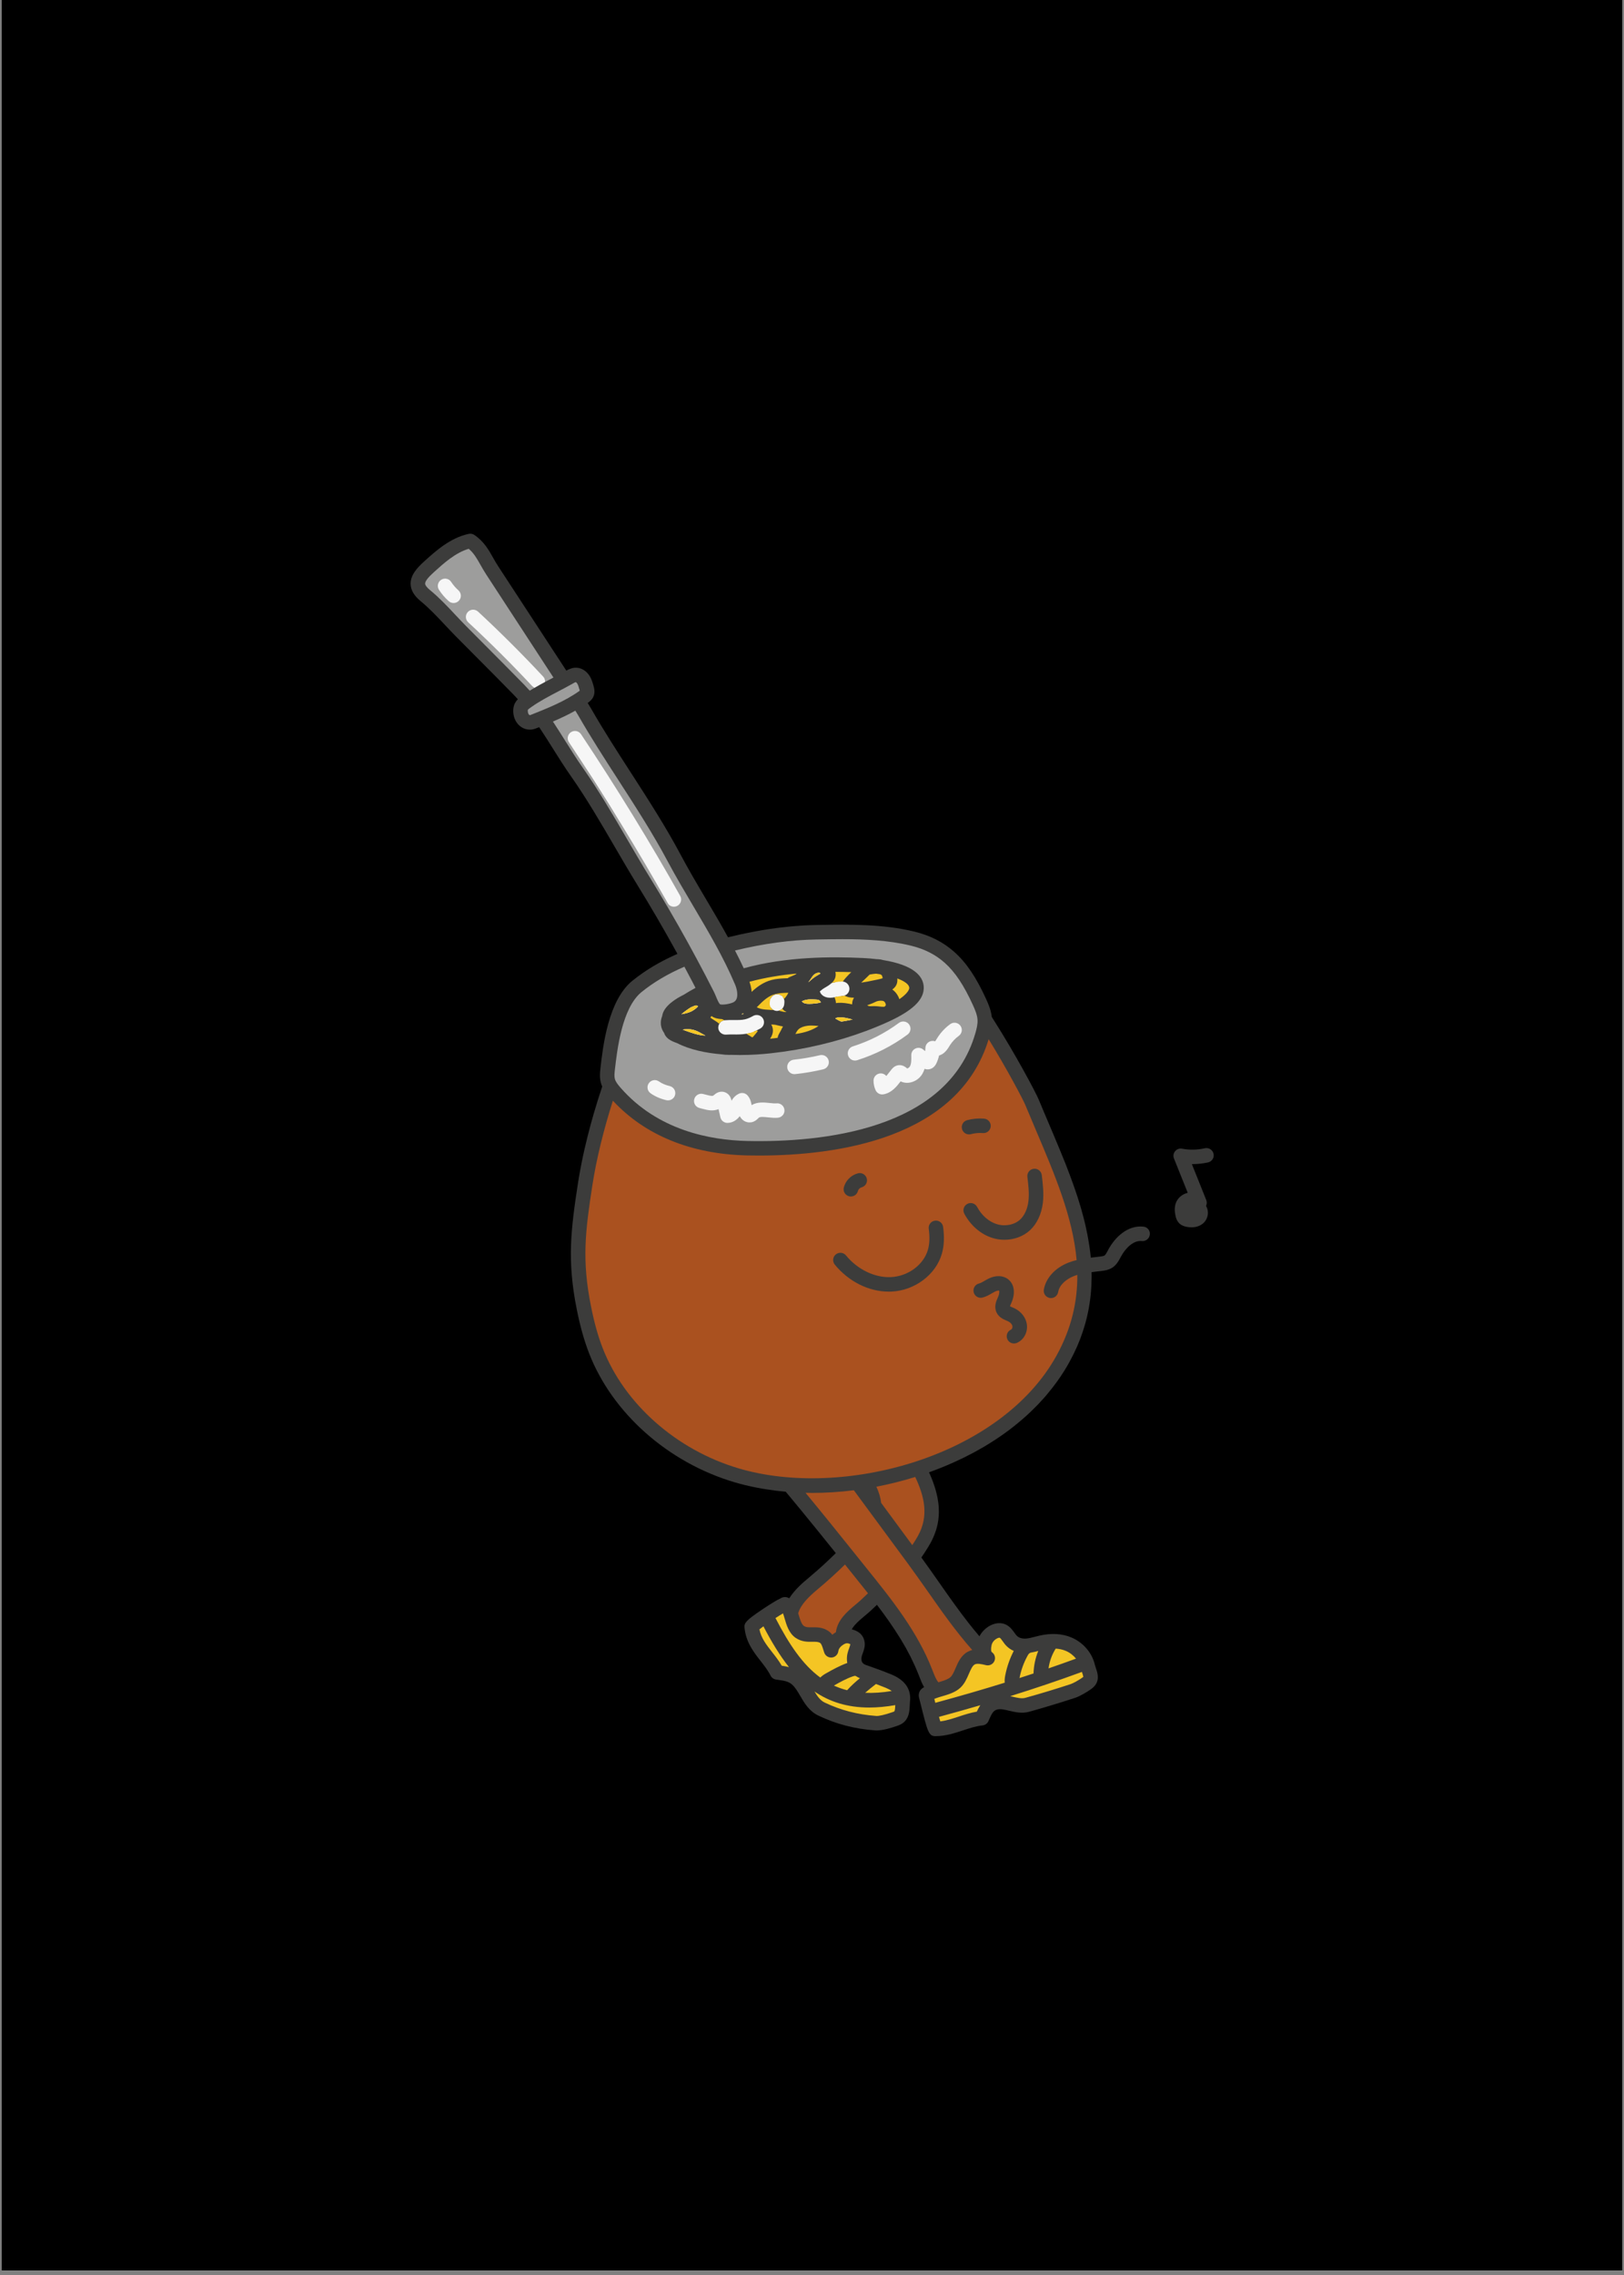 <svg xmlns="http://www.w3.org/2000/svg" xmlns:xlink="http://www.w3.org/1999/xlink" width="500" zoomAndPan="magnify" viewBox="0 0 375 525" height="700" preserveAspectRatio="xMidYMid meet" version="1.0"><rect x="0" y="0" width="375" height="525" fill="#808080" stroke="none"/><defs><clipPath id="id1"><path d="M 0.355 0 L 374.641 0 L 374.641 524 L 0.355 524 Z M 0.355 0 " clip-rule="nonzero"/></clipPath><clipPath id="id2"><path d="M 94.762 123.02 L 280.406 123.02 L 280.406 400.738 L 94.762 400.738 Z M 94.762 123.02 " clip-rule="nonzero"/></clipPath></defs><g clip-path="url(#id1)"><path fill="#ffffff" d="M 0.355 0 L 374.645 0 L 374.645 531.488 L 0.355 531.488 Z M 0.355 0 " fill-opacity="1" fill-rule="nonzero"/><path fill="#ffffff" d="M 0.355 0 L 374.645 0 L 374.645 524 L 0.355 524 Z M 0.355 0 " fill-opacity="1" fill-rule="nonzero"/><path fill="#000000" d="M 0.355 0 L 374.645 0 L 374.645 524 L 0.355 524 Z M 0.355 0 " fill-opacity="1" fill-rule="nonzero"/></g><g clip-path="url(#id2)"><path fill="#3c3c3b" d="M 278.961 268.246 C 277.742 268.523 276.461 268.645 275.219 268.645 L 278.539 276.938 C 278.723 277.391 278.688 277.891 278.484 278.301 C 278.699 278.645 278.84 279.051 278.895 279.484 C 279.023 280.52 278.629 281.586 277.871 282.266 C 277.16 282.898 276.215 283.23 275.137 283.23 C 274.766 283.23 274.379 283.191 273.98 283.113 C 273.535 283.023 272.879 282.848 272.336 282.332 C 271.688 281.719 271.516 280.914 271.438 280.57 C 271.281 279.832 271.117 278.73 271.512 277.629 C 271.93 276.465 272.969 275.578 274.258 275.262 L 271.082 267.34 C 270.855 266.773 270.957 266.129 271.344 265.66 C 271.734 265.188 272.352 264.965 272.953 265.082 C 274.68 265.41 276.5 265.375 278.211 264.98 C 279.113 264.777 280.012 265.344 280.219 266.242 C 280.43 267.145 279.867 268.039 278.961 268.246 Z M 264.031 283.07 C 260.367 282.68 257.445 285.551 255.926 288.367 L 255.805 288.602 C 255.547 289.09 255.281 289.59 255.016 289.75 C 254.797 289.883 254.324 289.941 254.016 289.977 C 253.625 290.027 253.234 290.074 252.848 290.117 C 252.523 290.156 252.203 290.188 251.879 290.227 C 251.809 289.48 251.719 288.734 251.613 287.992 C 251.578 287.766 251.547 287.531 251.508 287.305 C 251.43 286.777 251.34 286.254 251.246 285.734 C 251.199 285.484 251.152 285.234 251.105 284.984 C 251.008 284.449 250.895 283.922 250.777 283.395 C 250.727 283.18 250.684 282.969 250.641 282.754 C 250.352 281.504 250.023 280.262 249.668 279.016 C 249.633 278.891 249.598 278.766 249.559 278.641 C 249.551 278.605 249.543 278.574 249.531 278.539 C 249.316 277.809 249.09 277.074 248.855 276.348 C 248.789 276.141 248.715 275.93 248.648 275.727 C 248.477 275.191 248.293 274.668 248.109 274.133 C 248.031 273.898 247.949 273.668 247.863 273.441 C 247.676 272.906 247.488 272.375 247.285 271.848 C 247.215 271.648 247.141 271.445 247.07 271.254 C 246.773 270.465 246.477 269.676 246.164 268.887 C 246.098 268.723 246.031 268.551 245.965 268.383 C 245.117 266.246 244.227 264.121 243.332 262 C 243.293 261.914 243.262 261.828 243.223 261.738 C 243.223 261.738 243.223 261.738 243.223 261.734 C 243.176 261.629 243.133 261.523 243.09 261.414 C 243.09 261.406 243.082 261.406 243.082 261.402 C 242.832 260.809 242.582 260.219 242.328 259.625 C 241.5 257.672 240.664 255.719 239.859 253.766 C 239.129 252 234.426 243.191 229.398 235.289 C 229.266 235.082 229.145 234.891 229.016 234.688 C 228.988 234.473 228.957 234.258 228.918 234.047 C 228.906 233.98 228.887 233.914 228.871 233.848 C 228.84 233.703 228.805 233.551 228.773 233.406 C 228.754 233.336 228.734 233.262 228.715 233.191 C 228.676 233.047 228.633 232.906 228.59 232.762 C 228.57 232.703 228.551 232.641 228.531 232.586 C 228.465 232.387 228.395 232.188 228.316 231.988 C 228.254 231.824 228.195 231.672 228.125 231.516 C 228.121 231.496 228.117 231.488 228.109 231.469 C 228.098 231.449 228.094 231.43 228.082 231.41 C 227.961 231.125 227.836 230.848 227.723 230.582 C 225.418 225.527 223.152 222.168 220.375 219.691 C 217.812 217.414 214.789 215.871 211.113 214.98 C 203.785 213.207 196.168 213.332 188.809 213.453 L 188.512 213.461 C 186.773 213.488 185.016 213.582 183.242 213.734 C 182.879 213.762 182.512 213.801 182.145 213.84 C 181.355 213.914 180.562 214.004 179.766 214.105 C 179.633 214.121 179.504 214.137 179.371 214.152 C 178.867 214.223 178.359 214.289 177.855 214.363 C 177.438 214.426 177.02 214.488 176.602 214.559 C 175.18 214.785 173.734 215.059 172.273 215.359 C 171.84 215.449 171.41 215.535 170.977 215.629 C 170.027 215.84 169.074 216.062 168.105 216.301 C 168.105 216.297 168.102 216.297 168.102 216.293 C 168.09 216.273 168.078 216.254 168.07 216.234 C 166.438 213.266 164.723 210.363 163.035 207.512 C 161.039 204.141 158.977 200.656 157.121 197.16 C 153.734 190.793 149.613 184.406 145.629 178.234 C 142.504 173.395 139.273 168.391 136.484 163.512 C 136.332 163.242 136.176 162.988 136.02 162.738 C 135.914 162.562 135.805 162.391 135.699 162.219 C 135.73 162.195 135.77 162.172 135.805 162.145 C 136.086 161.941 136.617 161.562 136.949 160.93 C 137.504 159.871 137.188 158.758 137.039 158.227 C 136.832 157.504 136.582 156.602 136.016 155.789 C 135.23 154.668 134.047 154.031 132.82 154.086 C 132.613 154.098 132.418 154.125 132.234 154.164 C 132.219 154.168 132.207 154.168 132.191 154.168 C 132.094 154.191 132.012 154.227 131.918 154.254 C 131.723 154.312 131.547 154.379 131.379 154.457 C 131.316 154.484 131.258 154.508 131.199 154.535 C 131.043 154.613 130.898 154.691 130.773 154.762 L 115.051 130.699 C 114.613 130.039 114.23 129.359 113.863 128.707 C 112.809 126.84 111.719 124.914 109.523 123.445 C 109.145 123.191 108.684 123.102 108.238 123.199 C 103.957 124.109 100.582 127.168 97.867 129.629 C 96.336 131.016 94.766 132.719 94.816 134.773 C 94.852 136.188 95.617 137.488 97.156 138.75 C 99.113 140.355 100.961 142.32 102.746 144.219 C 103.574 145.102 104.434 146.016 105.293 146.883 C 106.777 148.383 108.266 149.879 109.762 151.379 C 112.676 154.305 115.688 157.328 118.617 160.332 C 118.945 160.668 119.262 161.02 119.582 161.367 C 119.562 161.383 119.551 161.402 119.535 161.414 C 119.406 161.539 119.293 161.68 119.18 161.836 C 119.164 161.852 119.152 161.867 119.137 161.891 C 119.047 162.016 118.965 162.16 118.887 162.312 C 118.867 162.344 118.852 162.371 118.84 162.406 C 118.691 162.734 118.586 163.117 118.535 163.566 C 118.535 163.582 118.531 163.594 118.531 163.609 C 118.523 163.703 118.512 163.801 118.512 163.895 C 118.508 164.02 118.508 164.148 118.512 164.289 C 118.578 165.773 119.293 167.09 120.414 167.812 C 120.992 168.184 121.652 168.379 122.332 168.379 C 122.805 168.379 123.281 168.289 123.746 168.102 C 123.996 168 124.25 167.902 124.5 167.801 C 124.762 168.188 125.008 168.578 125.262 168.973 C 125.496 169.328 125.73 169.684 125.957 170.039 C 126.074 170.219 126.191 170.402 126.309 170.582 C 126.746 171.27 127.18 171.965 127.613 172.652 C 128.965 174.805 130.359 177.023 131.852 179.145 C 135.469 184.301 138.734 189.902 141.891 195.324 C 143.609 198.27 145.383 201.312 147.195 204.258 C 150.188 209.109 153.094 214.094 155.852 219.082 C 156.043 219.426 156.23 219.777 156.422 220.125 C 156.27 220.191 156.125 220.258 155.977 220.332 C 155.637 220.48 155.297 220.637 154.965 220.793 C 153.535 221.469 152.172 222.191 150.883 222.957 C 150.879 222.957 150.871 222.961 150.867 222.961 C 150.828 222.984 150.789 223.012 150.75 223.035 C 150.48 223.195 150.223 223.363 149.961 223.523 C 149.77 223.645 149.574 223.762 149.395 223.883 C 149.102 224.07 148.82 224.262 148.543 224.453 C 147.664 225.055 146.824 225.676 146.027 226.324 C 140.418 230.883 139.219 241.488 138.641 246.59 C 138.523 247.605 138.441 248.688 138.73 249.801 C 138.812 250.129 138.93 250.441 139.062 250.734 C 138.777 251.574 138.508 252.414 138.238 253.258 C 138.152 253.535 138.066 253.816 137.977 254.094 C 137.793 254.676 137.617 255.262 137.445 255.848 C 137.355 256.152 137.262 256.449 137.172 256.75 C 136.938 257.551 136.711 258.348 136.492 259.145 C 136.465 259.238 136.445 259.332 136.414 259.43 C 136.332 259.738 136.254 260.035 136.176 260.34 C 136.016 260.953 135.848 261.562 135.699 262.168 C 135.469 263.082 135.25 263.988 135.043 264.891 C 135.035 264.914 135.031 264.938 135.027 264.953 C 134.992 265.098 134.965 265.242 134.93 265.387 C 134.73 266.273 134.535 267.156 134.363 268.027 C 134.234 268.645 134.121 269.254 134.008 269.859 C 133.812 270.887 133.637 271.906 133.484 272.891 C 131.816 283.703 130.91 290.898 133.191 302.215 C 133.98 306.141 134.883 309.332 136.016 312.266 C 141.371 326.102 154.258 337.527 169.641 342.07 C 170.41 342.297 171.191 342.504 171.977 342.699 C 172 342.703 172.023 342.711 172.043 342.715 C 172.516 342.832 172.988 342.941 173.469 343.043 C 173.789 343.113 174.117 343.18 174.445 343.246 C 174.445 343.246 174.445 343.246 174.453 343.246 C 175.367 343.43 176.297 343.598 177.238 343.734 C 177.863 343.832 178.5 343.918 179.137 343.996 C 179.242 344.008 179.348 344.023 179.461 344.035 C 180.109 344.113 180.766 344.18 181.422 344.242 C 181.422 344.242 181.422 344.242 181.43 344.242 C 182.387 345.383 183.336 346.527 184.281 347.676 C 184.352 347.758 184.422 347.848 184.492 347.934 C 184.492 347.934 184.5 347.938 184.5 347.938 C 185.855 349.586 187.199 351.238 188.539 352.887 C 188.734 353.125 188.93 353.363 189.125 353.609 C 190.426 355.215 191.715 356.824 193 358.414 C 192.172 359.23 191.332 360.031 190.477 360.82 C 190.195 361.074 189.918 361.328 189.641 361.586 C 189.34 361.855 189.035 362.129 188.73 362.395 C 188.055 362.988 187.371 363.578 186.684 364.156 C 185.527 365.113 183.594 366.723 182.25 368.828 C 182.191 368.793 182.129 368.773 182.062 368.746 C 181.992 368.711 181.918 368.676 181.848 368.656 C 181.73 368.617 181.605 368.582 181.484 368.57 C 180.824 368.488 180.344 368.773 180.109 368.926 C 178.922 369.445 176.109 371.348 175.781 371.57 C 172.262 373.961 171.816 374.543 171.914 375.586 C 172.227 378.961 174.047 381.281 175.648 383.324 C 176.52 384.441 177.344 385.496 177.926 386.672 C 178.172 387.16 178.637 387.504 179.176 387.586 L 179.715 387.664 C 181.289 387.891 182.145 388.043 182.98 388.824 C 183.68 389.48 184.219 390.402 184.793 391.383 C 185.75 393.027 186.832 394.887 188.98 395.91 C 193.039 397.859 197.332 398.977 202.086 399.324 C 202.195 399.332 202.305 399.336 202.422 399.336 C 203.887 399.336 205.836 398.738 206.914 398.359 L 207.09 398.297 C 207.645 398.109 208.332 397.875 208.973 397.184 C 209.98 396.094 210.035 394.551 210.078 393.418 C 210.09 393.152 210.098 392.902 210.125 392.688 C 210.457 389.836 209 387.715 205.793 386.395 C 204.281 385.773 203.168 385.371 201.988 384.949 L 200.883 384.551 C 200.695 384.484 200.523 384.422 200.355 384.367 C 199.738 384.164 199.531 384.09 199.215 383.762 C 198.934 383.473 198.836 382.891 198.969 382.285 C 199.008 382.109 199.109 381.832 199.203 381.566 C 199.465 380.836 199.793 379.938 199.66 379 C 199.473 377.684 198.758 376.793 197.484 376.258 C 197.219 376.148 196.957 376.07 196.691 376.008 C 196.824 375.758 196.984 375.508 197.18 375.266 C 197.273 375.148 197.375 375.027 197.48 374.906 C 197.484 374.898 197.496 374.887 197.504 374.883 C 197.652 374.715 197.812 374.551 197.988 374.383 C 198.02 374.352 198.059 374.312 198.098 374.277 C 198.27 374.109 198.453 373.945 198.648 373.773 C 198.676 373.746 198.711 373.719 198.738 373.695 C 198.836 373.605 198.941 373.512 199.055 373.422 C 199.066 373.41 199.082 373.402 199.094 373.391 C 199.125 373.355 199.164 373.328 199.199 373.297 C 199.348 373.168 199.504 373.039 199.66 372.906 C 200.172 372.48 200.707 372.035 201.199 371.57 C 201.633 371.164 202.062 370.754 202.496 370.344 C 202.973 370.977 203.453 371.609 203.918 372.246 C 203.926 372.258 203.93 372.262 203.941 372.273 C 204.176 372.59 204.402 372.914 204.629 373.234 C 204.82 373.496 205.008 373.758 205.191 374.023 C 205.266 374.121 205.336 374.227 205.402 374.328 C 205.402 374.328 205.402 374.332 205.41 374.332 C 206.242 375.539 207.055 376.754 207.816 377.996 C 207.898 378.137 207.984 378.273 208.07 378.414 C 208.383 378.922 208.684 379.438 208.98 379.957 C 209.051 380.078 209.125 380.199 209.191 380.328 C 209.535 380.941 209.867 381.57 210.191 382.199 C 210.258 382.324 210.32 382.453 210.379 382.582 C 210.473 382.773 210.562 382.973 210.656 383.168 C 210.812 383.492 210.969 383.812 211.117 384.133 C 211.203 384.312 211.281 384.488 211.359 384.668 C 211.641 385.316 211.918 385.965 212.176 386.625 L 212.254 386.832 C 212.57 387.652 212.91 388.535 213.387 389.352 C 213.309 389.391 213.238 389.43 213.164 389.473 C 213.148 389.484 213.125 389.496 213.109 389.508 C 213.066 389.535 213.027 389.562 212.988 389.594 C 212.949 389.625 212.91 389.652 212.875 389.68 C 212.875 389.68 212.875 389.68 212.871 389.68 C 212.797 389.738 212.738 389.797 212.68 389.855 C 212.641 389.895 212.609 389.941 212.574 389.98 C 212.559 390 212.543 390.023 212.527 390.047 C 212.496 390.086 212.469 390.121 212.449 390.16 C 212.43 390.191 212.414 390.219 212.402 390.246 C 212.387 390.277 212.363 390.312 212.348 390.352 C 212.324 390.406 212.305 390.457 212.281 390.504 C 212.277 390.516 212.27 390.527 212.27 390.535 C 212.246 390.594 212.23 390.656 212.215 390.711 C 212.074 391.262 212.203 391.727 212.258 391.926 C 212.305 392.082 212.391 392.441 212.508 392.926 C 214.211 399.758 214.434 400.652 216.027 400.652 C 216.035 400.652 216.039 400.652 216.039 400.652 C 218.324 400.645 220.395 399.965 222.398 399.309 C 223.945 398.805 225.402 398.324 226.883 398.172 C 227.48 398.109 228.004 397.727 228.25 397.172 L 228.293 397.066 C 229.004 395.434 229.324 394.84 230.105 394.559 C 230.879 394.281 231.879 394.512 233.031 394.785 C 234.422 395.113 235.988 395.48 237.652 395.02 C 241.203 394.031 244.773 392.949 248.266 391.805 C 249.387 391.438 250.996 390.461 251.75 389.93 C 252.18 389.629 252.824 389.176 253.219 388.363 C 253.809 387.16 253.359 385.82 253.023 384.852 C 252.934 384.582 252.848 384.328 252.809 384.152 C 252.172 381.414 250.102 379.008 247.391 377.875 C 245.234 376.969 242.754 376.832 240.016 377.457 C 239.68 377.535 239.348 377.625 239.008 377.707 C 238.246 377.906 237.523 378.098 236.84 378.137 C 236.332 378.164 235.395 378.113 234.777 377.469 C 234.609 377.297 234.438 377.051 234.25 376.793 C 233.805 376.172 233.246 375.398 232.336 374.938 C 231.273 374.406 229.996 374.457 228.742 375.078 C 228.395 375.25 228.066 375.461 227.766 375.699 C 227.711 375.742 227.656 375.781 227.605 375.824 C 227.441 375.961 227.297 376.098 227.152 376.246 C 227.109 376.297 227.066 376.344 227.02 376.391 C 226.977 376.441 226.926 376.492 226.883 376.547 C 226.848 376.586 226.816 376.629 226.781 376.668 C 226.547 376.965 226.336 377.273 226.164 377.609 C 226.164 377.609 226.164 377.609 226.164 377.602 C 225.766 377.137 225.371 376.664 224.98 376.191 C 224.93 376.133 224.879 376.066 224.824 376.004 C 224.473 375.578 224.125 375.137 223.785 374.703 C 223.738 374.645 223.691 374.59 223.645 374.527 C 223.117 373.852 222.594 373.168 222.078 372.48 C 221.965 372.328 221.855 372.18 221.742 372.031 C 221.242 371.352 220.742 370.676 220.254 370 C 220.199 369.922 220.145 369.844 220.086 369.766 C 219.992 369.633 219.898 369.504 219.805 369.371 C 219.598 369.082 219.387 368.789 219.18 368.5 C 219.102 368.391 219.02 368.273 218.941 368.16 C 218.773 367.93 218.613 367.695 218.445 367.461 C 218.324 367.289 218.203 367.117 218.086 366.945 C 218.012 366.848 217.941 366.742 217.867 366.641 C 217.531 366.156 217.191 365.676 216.852 365.191 C 215.516 363.289 214.145 361.328 212.754 359.422 C 212.965 359.113 213.164 358.816 213.367 358.516 C 213.461 358.371 213.559 358.223 213.648 358.078 C 213.859 357.742 214.059 357.43 214.25 357.129 C 214.254 357.121 214.254 357.117 214.262 357.105 C 214.355 356.957 214.438 356.812 214.523 356.668 C 214.523 356.668 214.523 356.66 214.527 356.66 C 214.555 356.617 214.578 356.574 214.605 356.527 C 214.688 356.383 214.773 356.246 214.844 356.117 C 215.344 355.219 215.727 354.324 216.027 353.441 C 216.078 353.289 216.141 353.137 216.184 352.98 C 216.422 352.195 216.586 351.41 216.684 350.633 C 216.719 350.367 216.746 350.102 216.762 349.836 C 216.77 349.781 216.773 349.723 216.773 349.668 C 216.789 349.414 216.789 349.16 216.797 348.902 C 216.797 348.609 216.789 348.32 216.773 348.031 C 216.77 347.941 216.77 347.855 216.762 347.766 C 216.758 347.676 216.75 347.586 216.738 347.504 C 216.719 347.223 216.691 346.945 216.652 346.668 C 216.645 346.633 216.641 346.605 216.633 346.57 C 216.594 346.289 216.547 346.004 216.496 345.723 C 216.484 345.672 216.48 345.617 216.469 345.566 C 216.469 345.566 216.469 345.562 216.469 345.562 C 216.344 344.941 216.191 344.324 216.012 343.707 C 216.012 343.703 216.012 343.703 216.012 343.695 C 215.805 343.004 215.574 342.32 215.312 341.637 C 215.066 341.004 214.801 340.379 214.523 339.762 C 215.352 339.469 216.16 339.156 216.961 338.84 C 217.137 338.773 217.309 338.707 217.48 338.637 C 218.258 338.324 219.023 338.004 219.781 337.664 C 219.922 337.602 220.055 337.543 220.191 337.48 C 220.871 337.176 221.543 336.863 222.207 336.543 C 222.34 336.477 222.477 336.414 222.613 336.348 C 223.336 335.992 224.039 335.629 224.734 335.254 C 224.906 335.16 225.086 335.066 225.258 334.973 C 225.957 334.59 226.66 334.195 227.336 333.797 C 227.355 333.785 227.371 333.777 227.383 333.77 C 227.453 333.723 227.52 333.68 227.594 333.637 C 229.102 332.73 230.551 331.781 231.941 330.789 C 232.602 330.316 233.246 329.828 233.883 329.332 C 233.941 329.285 234.004 329.238 234.066 329.188 C 234.082 329.172 234.098 329.16 234.113 329.145 C 235.477 328.074 236.766 326.953 237.992 325.793 C 238.539 325.27 239.074 324.738 239.598 324.199 C 239.664 324.133 239.727 324.066 239.785 324 C 239.879 323.898 239.969 323.801 240.059 323.699 C 240.535 323.191 241.008 322.68 241.461 322.156 C 241.621 321.969 241.777 321.773 241.934 321.582 C 243.34 319.898 244.625 318.156 245.754 316.34 C 246.164 315.68 246.551 315.016 246.926 314.344 C 247.219 313.805 247.496 313.273 247.766 312.738 C 247.844 312.578 247.922 312.422 248 312.262 C 248.191 311.867 248.375 311.469 248.555 311.074 C 248.625 310.918 248.691 310.762 248.766 310.609 C 248.988 310.086 249.203 309.57 249.406 309.047 C 249.414 309.016 249.426 308.988 249.438 308.953 C 249.832 307.918 250.176 306.883 250.477 305.855 C 250.535 305.664 250.594 305.469 250.645 305.273 C 251.062 303.766 251.375 302.266 251.602 300.77 C 251.602 300.77 251.602 300.77 251.602 300.762 C 251.707 300.07 251.801 299.375 251.867 298.68 C 251.875 298.648 251.875 298.621 251.875 298.586 C 252 297.281 252.062 295.984 252.066 294.684 C 252.066 294.312 252.066 293.941 252.059 293.57 C 252.434 293.523 252.82 293.477 253.207 293.43 C 253.609 293.387 254.008 293.34 254.41 293.293 C 255.172 293.199 255.98 293.062 256.754 292.594 C 257.793 291.953 258.324 290.961 258.746 290.16 L 258.863 289.949 C 259.82 288.176 261.637 286.176 263.66 286.395 C 264.574 286.492 265.406 285.828 265.508 284.906 C 265.617 283.988 264.957 283.164 264.031 283.07 Z M 264.031 283.07 " fill-opacity="1" fill-rule="nonzero"/></g><path fill="#aa511f" d="M 210.656 356.566 L 203.465 346.816 C 203.32 345.496 202.895 344.242 202.367 343.086 C 205.375 342.508 208.379 341.762 211.34 340.84 C 213.465 345.375 214.543 349.828 211.93 354.504 C 211.625 355.043 211.176 355.781 210.656 356.566 Z M 195.113 361.047 C 193.094 363.023 190.996 364.93 188.836 366.73 C 186.766 368.449 184.887 370.289 184.316 372.281 C 184.344 372.367 184.371 372.457 184.391 372.547 C 184.688 373.566 185.059 374.84 185.625 375.215 C 186.105 375.539 186.637 375.547 187.539 375.531 C 188.559 375.52 189.824 375.5 191.094 376.266 C 191.547 376.543 191.902 376.879 192.188 377.254 C 192.434 377.047 192.695 376.859 192.977 376.68 C 192.988 376.676 193 376.668 193.016 376.66 C 193.395 373.785 195.645 371.898 197.508 370.336 C 198.008 369.922 198.48 369.527 198.902 369.129 C 199.414 368.648 199.922 368.16 200.426 367.68 C 199.453 366.445 198.469 365.227 197.492 364.012 Z M 209.605 360.781 L 197.164 343.906 C 193.934 344.312 190.715 344.52 187.555 344.52 C 187.039 344.52 186.523 344.5 186.004 344.492 C 189.676 348.926 193.289 353.414 196.809 357.805 L 200.109 361.914 C 205.898 369.105 211.879 376.535 215.305 385.422 L 215.391 385.633 C 215.773 386.625 216.141 387.574 216.68 388.219 C 217.73 387.914 218.902 387.562 219.48 387.027 C 219.949 386.594 220.293 385.793 220.656 384.945 C 221.234 383.602 221.887 382.082 223.379 381.219 C 223.746 381.008 224.117 380.867 224.496 380.766 C 220.684 376.465 217.367 371.734 214.129 367.105 C 212.652 365.02 211.129 362.852 209.605 360.781 Z M 248.766 294.207 C 248.805 300.301 247.469 306.449 244.012 312.746 C 231.062 336.281 194.578 345.957 170.605 338.867 C 156.191 334.613 144.137 323.961 139.152 311.07 C 138.082 308.316 137.238 305.297 136.488 301.562 C 134.312 290.777 135.148 284.168 136.805 273.406 C 137.723 267.473 139.395 260.68 141.523 254.008 C 148.93 261.996 159.629 266.363 172.562 266.637 C 173.43 266.652 174.328 266.664 175.25 266.664 C 193.223 266.664 221.301 262.812 228.293 239.816 C 232.727 247.043 236.273 253.816 236.773 255.031 C 237.586 256.996 238.418 258.961 239.254 260.926 C 243.566 271.062 247.73 280.883 248.605 290.789 C 247.961 290.945 247.32 291.137 246.688 291.387 C 243.629 292.594 241.516 294.914 241.035 297.586 C 240.871 298.496 241.477 299.363 242.387 299.531 C 242.488 299.547 242.59 299.559 242.688 299.559 C 243.484 299.559 244.191 298.992 244.336 298.18 C 244.656 296.383 246.398 295.102 247.922 294.5 C 248.188 294.387 248.477 294.297 248.766 294.207 Z M 196.074 276.066 C 196.211 276.098 196.348 276.113 196.48 276.113 C 197.23 276.113 197.914 275.609 198.102 274.848 C 198.203 274.461 198.555 274.105 198.941 274.004 C 199.84 273.777 200.379 272.867 200.148 271.969 C 199.922 271.074 199.008 270.535 198.109 270.766 C 196.523 271.168 195.246 272.457 194.844 274.039 C 194.629 274.934 195.172 275.844 196.074 276.066 Z M 217.773 283.125 C 217.652 282.207 216.809 281.566 215.891 281.691 C 214.973 281.812 214.332 282.656 214.453 283.574 C 214.715 285.477 214.656 287.059 214.266 288.406 C 213.27 291.895 209.668 294.547 205.699 294.719 C 201.984 294.883 198.02 292.965 195.352 289.719 C 194.762 289 193.707 288.902 192.992 289.484 C 192.277 290.074 192.176 291.121 192.762 291.836 C 195.996 295.773 200.621 298.07 205.242 298.07 C 205.441 298.07 205.641 298.066 205.844 298.059 C 211.215 297.828 216.113 294.152 217.484 289.324 C 218.004 287.523 218.098 285.492 217.773 283.125 Z M 222.141 260.543 C 222.34 261.289 223.016 261.785 223.758 261.785 C 223.902 261.785 224.047 261.77 224.191 261.73 C 225.098 261.492 226.031 261.402 226.965 261.48 C 227.883 261.551 228.695 260.863 228.766 259.949 C 228.84 259.027 228.156 258.223 227.23 258.148 C 225.914 258.043 224.602 258.16 223.328 258.5 C 222.434 258.73 221.898 259.648 222.141 260.543 Z M 237.094 305.508 C 236.84 304.004 235.793 302.672 234.305 301.938 C 234.121 301.852 233.926 301.766 233.73 301.684 C 233.574 301.617 233.359 301.523 233.215 301.449 C 233.27 301.258 233.398 300.969 233.488 300.777 L 233.52 300.707 C 234.52 298.457 234.242 296.359 232.797 295.223 C 231.637 294.309 229.957 294.246 228.301 295.051 C 227.949 295.223 227.633 295.406 227.328 295.586 C 226.871 295.852 226.441 296.102 226.062 296.195 C 225.164 296.41 224.613 297.316 224.836 298.215 C 225.051 299.113 225.957 299.664 226.859 299.441 C 227.711 299.234 228.41 298.824 229.023 298.465 C 229.285 298.309 229.535 298.164 229.766 298.047 C 230.285 297.793 230.656 297.809 230.711 297.832 C 230.773 297.926 230.828 298.488 230.449 299.336 L 230.418 299.406 C 230.051 300.234 229.488 301.484 230.086 302.816 C 230.605 303.988 231.691 304.449 232.414 304.754 C 232.551 304.812 232.691 304.871 232.82 304.938 C 233.332 305.184 233.711 305.625 233.781 306.059 C 233.836 306.383 233.66 306.746 233.469 306.828 C 232.621 307.195 232.23 308.184 232.602 309.031 C 232.875 309.664 233.492 310.035 234.145 310.035 C 234.363 310.035 234.594 309.992 234.809 309.898 C 236.449 309.199 237.406 307.352 237.094 305.508 Z M 240.559 271.18 C 240.449 270.266 239.613 269.605 238.695 269.723 C 237.777 269.832 237.121 270.664 237.234 271.582 C 237.457 273.441 237.691 275.359 237.48 277.156 C 237.262 278.977 236.578 280.504 235.543 281.453 C 234.219 282.668 232.059 283.086 230.16 282.492 C 228.316 281.914 226.66 280.465 225.625 278.52 C 225.191 277.703 224.172 277.391 223.363 277.824 C 222.543 278.258 222.234 279.266 222.668 280.082 C 224.113 282.801 226.48 284.844 229.168 285.684 C 230.074 285.965 231.012 286.105 231.941 286.105 C 234.133 286.105 236.273 285.34 237.824 283.914 C 239.441 282.426 240.504 280.16 240.816 277.547 C 241.059 275.359 240.805 273.234 240.559 271.18 Z M 240.559 271.18 " fill-opacity="1" fill-rule="nonzero"/><path fill="#9d9d9c" d="M 188.652 225.137 C 187.969 225.531 187.449 225.98 186.996 226.383 C 186.879 226.48 186.766 226.582 186.637 226.688 C 186.91 226.359 187.121 226.035 187.312 225.75 C 187.434 225.559 187.555 225.371 187.699 225.188 C 187.969 224.848 188.496 224.488 189.023 224.484 C 189.031 224.484 189.031 224.484 189.035 224.484 C 189.285 224.484 189.402 224.57 189.402 224.57 C 189.418 224.59 189.441 224.617 189.465 224.656 C 189.219 224.809 188.887 225.004 188.652 225.137 Z M 179.105 239 C 179.238 238.551 179.445 238.227 179.531 238.082 C 179.676 237.848 179.82 237.562 179.961 237.281 C 179.766 237.238 179.59 237.191 179.418 237.152 C 179.254 237.113 179.082 237.07 178.945 237.043 C 178.973 237.148 178.988 237.254 179.004 237.363 C 179.082 237.918 179.016 238.473 178.805 239.039 C 178.906 239.023 179.004 239.012 179.105 239 Z M 186.551 230.66 C 185.887 230.742 185.422 230.938 185.148 231.094 C 185.316 231.258 185.473 231.391 185.637 231.469 C 186.262 231.77 187.535 231.641 188.078 231.586 C 188.598 231.535 189.129 231.469 189.531 231.316 C 189.539 231.309 189.547 231.309 189.559 231.305 C 189.324 230.848 189.039 230.77 188.918 230.738 C 188.652 230.66 188.234 230.648 187.867 230.637 C 187.438 230.621 186.961 230.605 186.551 230.66 C 186.551 230.656 186.551 230.66 186.551 230.66 Z M 181.047 229.688 C 180.395 229.723 179.746 229.777 179.184 229.922 C 177.871 230.262 176.82 231.152 175.73 232.246 C 175.762 232.258 175.801 232.27 175.84 232.273 C 176.441 232.426 177.137 232.457 177.875 232.496 C 178.07 232.508 178.266 232.52 178.461 232.535 L 178.781 232.559 L 178.887 232.613 C 179.023 232.688 179.16 232.723 179.312 232.742 C 179.344 232.746 179.379 232.746 179.418 232.746 C 179.488 232.746 179.57 232.734 179.676 232.707 L 179.801 232.68 C 179.801 232.68 179.949 232.715 179.965 232.715 L 179.949 232.688 L 180.234 232.379 C 180.355 232.254 180.5 232.031 180.527 231.73 L 180.574 231.238 C 180.59 231.078 180.566 230.914 180.508 230.754 L 180.391 230.434 L 180.629 230.184 C 180.785 230.012 180.918 229.852 181.047 229.688 Z M 171.227 234.074 C 171.375 234.039 171.527 234.02 171.672 233.996 C 171.637 233.941 171.609 233.883 171.582 233.828 C 171.473 233.918 171.348 234 171.227 234.074 Z M 173.973 227.789 C 174.523 227.328 175.18 226.852 175.953 226.441 C 175.215 226.602 174.484 226.77 173.773 226.953 C 173.852 227.23 173.922 227.512 173.973 227.789 Z M 186.934 237.23 C 186.812 237.238 186.695 237.246 186.578 237.258 C 185.871 237.336 185.25 237.555 184.871 237.848 C 185.605 237.691 186.301 237.488 186.934 237.23 Z M 203.18 231.727 C 203.352 231.746 203.531 231.766 203.703 231.777 C 203.785 231.781 203.879 231.785 203.957 231.785 C 203.918 231.672 203.828 231.527 203.719 231.504 C 203.609 231.488 203.496 231.477 203.379 231.477 C 203.074 231.477 202.77 231.535 202.5 231.648 C 202.734 231.672 202.961 231.699 203.18 231.727 Z M 202.289 225.254 C 201.961 225.27 201.578 225.332 201.184 225.395 C 201.16 225.398 201.129 225.402 201.094 225.41 C 200.949 225.555 200.777 225.719 200.57 225.914 C 201.102 225.816 201.68 225.691 202.297 225.559 L 202.641 225.48 C 202.816 225.441 202.973 225.41 203.102 225.375 C 203.098 225.375 203.09 225.371 203.086 225.371 C 202.816 225.328 202.551 225.293 202.289 225.254 Z M 192.883 235.035 C 193.176 235.227 193.645 235.465 193.879 235.582 C 194.109 235.699 194.18 235.727 194.273 235.727 C 194.43 235.734 194.688 235.688 194.852 235.66 C 195.523 235.551 196.195 235.418 196.859 235.277 C 195.809 234.973 194.633 234.711 193.734 234.773 C 193.281 234.805 193.02 234.922 192.883 235.035 Z M 168.824 235.926 L 168.496 235.926 C 168.09 235.934 167.75 235.949 167.457 235.973 L 167.395 235.984 L 167.219 236.004 C 167.219 236.004 166.711 235.781 166.578 235.723 C 166.473 235.715 166.371 235.711 166.273 235.703 C 166.328 235.75 166.379 235.793 166.434 235.844 L 166.773 236.145 L 166.551 236.531 C 166.473 236.672 166.43 236.82 166.41 236.98 C 166.406 237.047 166.402 237.109 166.406 237.176 C 166.445 237.621 166.746 237.996 167.18 238.137 C 167.301 238.176 167.418 238.195 167.523 238.195 C 167.559 238.195 167.586 238.195 167.668 238.191 C 168 238.164 168.363 238.152 168.84 238.152 C 169.035 238.152 169.793 238.156 169.969 238.156 C 170.633 238.156 171.422 238.141 172.227 238.004 L 172.434 237.969 L 172.609 238.082 C 172.82 238.207 173.027 238.336 173.223 238.453 C 173.371 238.539 173.516 238.629 173.652 238.707 C 173.652 238.707 174.066 238.215 174.152 238.113 L 173.473 237.758 L 174.473 237.281 C 174.762 237.141 175.039 237.004 175.289 236.863 C 175.832 236.566 176.031 235.887 175.73 235.344 C 175.664 235.227 175.574 235.117 175.465 235.027 C 175.27 234.867 175.012 234.777 174.742 234.777 C 174.547 234.777 174.367 234.824 174.211 234.91 C 173.605 235.246 172.945 235.578 172.188 235.754 C 171.5 235.914 170.777 235.938 170.102 235.938 C 169.887 235.934 169.035 235.926 168.824 235.926 Z M 209.402 227.992 C 209.414 227.762 209.062 227.219 207.738 226.621 C 207.684 227.035 207.527 227.539 207.16 228.035 C 207.082 228.141 206.992 228.246 206.898 228.344 C 207.309 228.738 207.656 229.207 207.91 229.723 C 209.34 228.625 209.402 227.996 209.402 227.992 Z M 161.184 232.203 C 161.113 232.16 161 232.098 160.848 232.047 C 160.723 232.004 160.742 232.02 160.742 232.02 C 160.691 232.02 160.547 232.035 160.164 232.191 C 159.941 232.281 159.719 232.375 159.508 232.477 C 158.562 233.078 157.867 233.602 157.348 234.051 C 158.215 233.922 159.227 233.652 159.902 233.258 C 160.672 232.809 161.039 232.418 161.184 232.203 Z M 158.172 237.809 C 159.293 238.219 161.418 238.992 162.883 238.992 C 162.875 238.984 162.863 238.984 162.859 238.98 L 162.41 238.723 C 161.184 238.023 160.125 237.418 158.473 237.504 C 158.211 237.516 157.926 237.555 157.66 237.613 C 157.676 237.621 157.688 237.629 157.703 237.637 C 157.855 237.691 158.004 237.746 158.172 237.809 Z M 195.27 224.855 C 194.668 224.844 194.094 224.832 193.527 224.832 C 193.551 225.73 193.172 226.555 192.406 227.27 C 191.832 227.801 191.152 228.195 190.609 228.512 C 190.398 228.633 190.195 228.785 189.992 228.949 C 190.035 229.016 190.086 229.078 190.141 229.141 C 190.609 229.633 191.324 229.707 191.711 229.707 C 191.781 229.707 191.844 229.707 191.895 229.699 C 192.16 229.684 192.398 229.641 192.582 229.602 L 193.031 229.504 L 193.242 230.004 C 193.281 230.09 193.316 230.172 193.348 230.262 C 193.426 230.473 193.484 230.676 193.523 230.875 C 193.684 230.867 193.844 230.859 194.004 230.859 C 194.695 230.859 195.445 230.941 196.273 231.109 C 196.297 230.988 196.324 230.871 196.363 230.754 C 195.703 230.676 195.172 230.5 194.723 230.215 L 193.754 229.602 L 194.84 229.223 C 195.289 229.066 195.598 228.645 195.598 228.18 C 195.598 227.598 195.156 227.117 194.566 227.07 L 193.629 226.992 L 194.148 226.207 C 194.41 225.816 194.762 225.387 195.27 224.855 Z M 133.871 159.391 C 133.848 159.285 133.812 159.176 133.797 159.121 C 133.648 158.586 133.492 158.039 133.254 157.688 C 133.117 157.5 132.969 157.418 132.93 157.41 C 132.828 157.422 132.5 157.609 132.328 157.711 C 131.234 158.332 130.082 158.938 128.973 159.52 C 126.82 160.648 124.594 161.812 122.699 163.16 L 122.633 163.207 C 122.344 163.41 121.953 163.688 121.895 163.793 C 121.895 163.793 121.859 163.875 121.871 164.133 C 121.895 164.582 122.078 164.898 122.242 165.004 C 122.281 165.031 122.34 165.062 122.52 164.992 C 126.418 163.445 130.445 161.852 133.836 159.414 C 133.84 159.41 133.852 159.398 133.871 159.391 Z M 144.801 193.641 C 141.609 188.164 138.305 182.496 134.602 177.223 C 133.164 175.176 131.789 172.988 130.465 170.875 C 129.555 169.426 128.633 167.961 127.672 166.508 C 129.426 165.758 131.172 164.949 132.852 164 C 133.09 164.375 133.324 164.758 133.559 165.16 C 136.398 170.113 139.652 175.16 142.797 180.031 C 146.746 186.148 150.828 192.477 154.145 198.715 C 156.043 202.277 158.129 205.797 160.141 209.199 C 163.555 214.965 167.086 220.93 169.727 227.18 C 169.949 227.703 170.109 228.258 170.188 228.777 C 170.492 230.77 169.574 231.191 169.273 231.332 C 168.43 231.719 166.746 231.957 166.262 231.758 C 165.934 231.43 165.609 230.648 165.352 230.016 C 165.188 229.629 165.027 229.227 164.84 228.863 C 164.199 227.602 163.555 226.344 162.898 225.086 C 161.57 222.547 160.191 219.977 158.801 217.457 C 156.02 212.422 153.078 207.391 150.066 202.5 C 148.27 199.598 146.508 196.566 144.801 193.641 Z M 152.219 204.973 C 152.875 206.125 153.52 207.262 154.145 208.383 C 154.242 208.547 154.367 208.688 154.504 208.809 C 153.746 207.527 152.984 206.246 152.219 204.973 Z M 131.473 171.438 C 131.43 171.371 131.391 171.301 131.344 171.23 C 131.355 171.246 131.363 171.266 131.371 171.281 C 131.406 171.336 131.441 171.387 131.473 171.438 Z M 142.836 189.184 C 140.445 185.133 137.957 181.066 135.254 177.191 C 137.824 181.152 140.367 185.172 142.836 189.184 Z M 123.406 158.742 C 123.25 158.66 123.102 158.555 122.973 158.422 C 122.961 158.406 122.945 158.395 122.934 158.375 C 123.043 158.309 123.129 158.266 123.129 158.266 C 123.938 157.789 124.777 157.32 125.613 156.879 C 125.676 156.844 125.734 156.812 125.797 156.785 C 125.855 156.973 125.887 157.172 125.875 157.371 C 126.387 157.102 126.902 156.828 127.41 156.562 C 127.543 156.488 127.672 156.422 127.797 156.355 L 112.242 132.523 C 111.75 131.77 111.34 131.047 110.945 130.348 C 110.094 128.844 109.398 127.617 108.23 126.648 C 105.137 127.562 102.484 129.965 100.121 132.102 C 98.812 133.289 98.152 134.156 98.168 134.688 C 98.18 135.055 98.574 135.582 99.285 136.164 C 101.41 137.91 103.336 139.949 105.191 141.934 C 106.008 142.797 106.848 143.695 107.676 144.535 C 109.16 146.035 110.652 147.527 112.141 149.023 C 115.059 151.957 118.074 154.984 121.02 157.992 C 121.465 158.449 121.898 158.922 122.32 159.391 C 122.676 159.164 123.043 158.953 123.406 158.742 Z M 224.668 231.965 C 222.566 227.352 220.555 224.34 218.148 222.184 C 216.008 220.277 213.449 218.984 210.324 218.227 C 205.215 216.992 199.844 216.734 194.5 216.734 C 192.617 216.734 190.73 216.77 188.863 216.797 L 188.566 216.801 C 182.574 216.902 176.371 217.746 169.719 219.344 C 170.422 220.699 171.098 222.062 171.738 223.449 C 181.586 220.73 191.832 220.742 199.336 221.082 C 200.41 221.129 201.484 221.227 202.52 221.352 C 202.594 221.352 202.672 221.348 202.746 221.352 C 203.184 221.375 203.609 221.453 204.008 221.57 C 204.824 221.703 205.605 221.863 206.328 222.047 C 212.305 223.543 213.414 226.23 213.297 228.223 C 213.145 230.887 210.578 233.273 205.246 235.734 C 203.625 236.48 201.945 237.176 200.227 237.824 C 200.148 237.852 200.07 237.879 199.992 237.914 C 193.203 240.449 185.727 242.215 178.055 243.059 C 176.109 243.273 173.582 243.469 170.836 243.469 C 170.121 243.469 169.391 243.453 168.652 243.426 C 168.559 243.426 168.457 243.438 168.367 243.438 C 167.719 243.438 167.141 243.387 166.617 243.305 C 163.004 243.004 159.332 242.254 156.32 240.711 C 155.66 240.477 154.914 240.195 154.312 239.719 C 153.828 239.336 153.508 238.867 153.348 238.367 C 152.719 237.469 152.562 236.605 152.59 235.914 C 152.605 235.426 152.719 234.945 152.91 234.461 C 153.195 232.16 156.211 230.375 157.867 229.566 C 158.68 229.051 159.586 228.523 160.602 227.973 C 160.375 227.535 160.152 227.09 159.922 226.652 C 159.305 225.465 158.672 224.273 158.031 223.086 C 154.234 224.723 150.922 226.676 148.141 228.934 C 143.594 232.625 142.5 242.32 141.969 246.977 C 141.887 247.703 141.824 248.41 141.977 248.969 C 142.16 249.676 142.738 250.379 143.316 251.039 C 151.891 260.848 163.988 263.129 172.621 263.305 C 189.484 263.664 218.734 260.902 225.219 238.445 C 225.52 237.414 225.785 236.32 225.719 235.32 C 225.648 234.195 225.156 233.047 224.668 231.965 Z M 224.668 231.965 " fill-opacity="1" fill-rule="nonzero"/><path fill="#f6f6f6" d="M 186.996 226.383 C 186.879 226.48 186.766 226.582 186.637 226.688 C 186.91 226.359 187.121 226.035 187.312 225.75 C 187.434 225.559 187.555 225.371 187.699 225.188 C 187.969 224.848 188.496 224.488 189.023 224.484 C 189.031 224.484 189.031 224.484 189.035 224.484 C 189.285 224.484 189.402 224.57 189.402 224.57 C 189.418 224.59 189.441 224.617 189.465 224.656 C 189.219 224.816 188.887 225.012 188.652 225.145 C 187.969 225.531 187.449 225.98 186.996 226.383 Z M 179.105 239 C 179.238 238.551 179.445 238.227 179.531 238.082 C 179.676 237.848 179.82 237.562 179.961 237.281 C 179.766 237.238 179.59 237.191 179.418 237.152 C 179.254 237.113 179.082 237.07 178.945 237.043 C 178.973 237.148 178.988 237.254 179.004 237.363 C 179.082 237.918 179.016 238.473 178.805 239.039 C 178.906 239.023 179.004 239.012 179.105 239 Z M 188.074 231.586 C 188.59 231.535 189.125 231.469 189.523 231.316 C 189.535 231.309 189.539 231.309 189.551 231.305 C 189.32 230.848 189.035 230.77 188.914 230.738 C 188.645 230.66 188.23 230.648 187.863 230.637 C 187.438 230.625 186.961 230.609 186.551 230.66 C 185.887 230.742 185.422 230.938 185.148 231.094 C 185.316 231.258 185.473 231.391 185.637 231.469 C 186.262 231.766 187.527 231.637 188.074 231.586 Z M 175.84 232.27 C 176.441 232.418 177.137 232.453 177.875 232.492 C 177.914 232.492 177.953 232.496 178 232.496 C 178.152 232.746 178.371 232.953 178.633 233.098 C 178.82 233.195 179.031 233.262 179.262 233.285 C 179.312 233.289 179.367 233.289 179.418 233.289 C 179.551 233.289 179.684 233.27 179.805 233.242 C 180.129 233.164 180.418 232.992 180.641 232.754 C 180.879 232.492 181.047 232.16 181.086 231.777 L 181.129 231.281 C 181.152 231.027 181.113 230.781 181.035 230.555 C 180.969 230.367 180.863 230.199 180.738 230.051 C 180.852 229.926 180.957 229.812 181.051 229.688 C 180.828 229.699 180.613 229.715 180.395 229.734 C 180.172 229.582 179.91 229.484 179.629 229.457 C 178.906 229.391 178.238 229.805 177.949 230.438 C 177.172 230.883 176.465 231.52 175.734 232.242 C 175.762 232.254 175.801 232.266 175.84 232.27 Z M 171.582 233.836 C 171.465 233.918 171.348 234 171.223 234.074 C 171.371 234.039 171.52 234.02 171.664 233.996 C 171.637 233.945 171.617 233.891 171.582 233.836 Z M 175.953 226.438 C 175.215 226.598 174.484 226.766 173.773 226.945 C 173.855 227.23 173.922 227.508 173.973 227.785 C 174.523 227.328 175.184 226.852 175.953 226.438 Z M 186.578 237.258 C 185.871 237.336 185.25 237.555 184.871 237.848 C 185.605 237.691 186.301 237.488 186.934 237.23 C 186.816 237.238 186.695 237.246 186.578 237.258 Z M 203.18 231.727 C 203.352 231.746 203.531 231.766 203.703 231.777 C 203.785 231.781 203.879 231.785 203.957 231.785 C 203.918 231.672 203.828 231.527 203.719 231.504 C 203.609 231.488 203.496 231.477 203.379 231.477 C 203.074 231.477 202.77 231.535 202.5 231.648 C 202.734 231.672 202.961 231.699 203.18 231.727 Z M 202.629 225.48 C 202.809 225.441 202.961 225.41 203.09 225.375 C 203.086 225.375 203.078 225.371 203.074 225.371 C 202.812 225.332 202.551 225.293 202.285 225.262 C 201.957 225.277 201.574 225.336 201.18 225.398 C 201.156 225.402 201.121 225.41 201.09 225.414 C 200.945 225.559 200.773 225.727 200.566 225.922 C 201.094 225.82 201.672 225.699 202.289 225.566 Z M 193.734 234.773 C 193.281 234.801 193.02 234.922 192.883 235.035 C 193.176 235.227 193.645 235.465 193.879 235.582 C 194.109 235.699 194.18 235.727 194.273 235.727 C 194.43 235.734 194.688 235.688 194.852 235.66 C 195.523 235.551 196.195 235.418 196.859 235.277 C 195.812 234.973 194.641 234.711 193.734 234.773 Z M 209.402 227.992 C 209.414 227.762 209.062 227.219 207.738 226.621 C 207.684 227.035 207.527 227.539 207.16 228.035 C 207.082 228.141 206.992 228.246 206.898 228.344 C 207.309 228.738 207.656 229.207 207.91 229.723 C 209.34 228.625 209.402 227.996 209.402 227.992 Z M 161.184 232.203 C 161.113 232.16 161 232.098 160.848 232.047 C 160.723 232.004 160.742 232.02 160.742 232.02 C 160.691 232.02 160.547 232.035 160.164 232.191 C 159.941 232.281 159.719 232.375 159.508 232.477 C 158.562 233.078 157.867 233.602 157.348 234.051 C 158.215 233.922 159.227 233.652 159.902 233.258 C 160.672 232.809 161.039 232.418 161.184 232.203 Z M 162.859 238.98 L 162.41 238.723 C 161.184 238.023 160.125 237.418 158.473 237.504 C 158.211 237.516 157.926 237.555 157.66 237.613 C 157.676 237.621 157.688 237.629 157.703 237.637 C 157.848 237.688 158 237.742 158.168 237.805 C 159.289 238.215 161.414 238.984 162.875 238.984 C 162.875 238.992 162.871 238.984 162.859 238.98 Z M 167.008 238.676 C 167.168 238.73 167.34 238.762 167.523 238.762 C 167.574 238.762 167.617 238.762 167.668 238.758 C 167.684 238.758 167.695 238.758 167.711 238.758 C 168.262 238.715 168.832 238.719 169.43 238.723 C 170.359 238.734 171.32 238.734 172.316 238.562 C 172.484 238.535 172.648 238.512 172.82 238.473 C 172.922 238.453 173.016 238.426 173.109 238.398 C 173.145 238.418 173.184 238.441 173.223 238.465 C 173.371 238.551 173.516 238.641 173.652 238.719 C 173.652 238.719 174.066 238.227 174.152 238.125 L 174.055 238.074 C 174.285 237.984 174.5 237.887 174.707 237.793 C 175.008 237.648 175.289 237.504 175.551 237.359 C 176.363 236.914 176.66 235.895 176.207 235.09 C 176.102 234.898 175.965 234.738 175.809 234.613 C 175.504 234.355 175.117 234.23 174.723 234.234 C 174.457 234.234 174.184 234.297 173.934 234.434 C 173.363 234.75 172.746 235.062 172.055 235.223 C 171.27 235.406 170.391 235.398 169.469 235.387 C 169.148 235.383 168.824 235.383 168.492 235.387 C 168.129 235.395 167.762 235.406 167.383 235.438 C 167.355 235.438 167.328 235.449 167.301 235.457 C 167.027 235.492 166.777 235.594 166.566 235.742 C 166.473 235.738 166.371 235.734 166.285 235.727 C 166.332 235.773 166.383 235.816 166.438 235.859 C 166.301 235.984 166.172 236.121 166.078 236.281 C 165.961 236.488 165.891 236.715 165.867 236.961 C 165.855 237.055 165.855 237.152 165.859 237.246 C 165.91 237.918 166.383 238.469 167.008 238.676 Z M 189.328 243.508 C 187.344 243.98 185.309 244.328 183.273 244.547 C 182.359 244.645 181.691 245.469 181.785 246.383 C 181.875 247.242 182.602 247.883 183.445 247.883 C 183.508 247.883 183.562 247.875 183.625 247.871 C 185.801 247.645 187.98 247.266 190.102 246.762 C 191.004 246.543 191.559 245.645 191.344 244.746 C 191.133 243.848 190.23 243.297 189.328 243.508 Z M 104.184 134.297 C 103.684 133.52 102.645 133.297 101.867 133.801 C 101.086 134.301 100.867 135.34 101.371 136.117 C 102 137.086 102.762 137.969 103.633 138.742 C 103.953 139.023 104.348 139.156 104.742 139.156 C 105.203 139.156 105.664 138.969 105.996 138.59 C 106.609 137.898 106.543 136.844 105.852 136.23 C 105.215 135.66 104.652 135.012 104.184 134.297 Z M 193.242 230.016 C 193.277 230.098 193.316 230.176 193.344 230.262 C 193.422 230.473 193.477 230.676 193.516 230.875 C 193.676 230.867 193.84 230.859 194 230.859 C 194.688 230.859 195.441 230.941 196.27 231.109 C 196.289 230.988 196.32 230.871 196.359 230.754 C 195.695 230.676 195.168 230.5 194.719 230.215 L 194.16 229.859 C 194.262 229.855 194.355 229.844 194.449 229.844 C 194.457 229.844 194.461 229.844 194.469 229.844 C 194.66 229.844 194.84 229.805 195.012 229.746 C 195.668 229.516 196.141 228.906 196.141 228.172 C 196.141 227.297 195.461 226.582 194.602 226.508 C 194.555 226.504 194.512 226.496 194.469 226.496 C 194.285 226.496 194.102 226.516 193.922 226.523 L 194.141 226.203 C 194.398 225.809 194.758 225.383 195.262 224.848 C 194.66 224.84 194.09 224.828 193.523 224.828 C 193.539 225.48 193.34 226.094 192.938 226.652 C 192.906 226.66 192.871 226.664 192.844 226.668 C 192.684 226.703 192.527 226.742 192.371 226.781 C 192.25 226.809 192.137 226.836 192.02 226.859 C 191.504 227.34 190.859 227.719 190.324 228.023 C 189.957 228.234 189.648 228.5 189.301 228.797 C 189.391 229.055 189.535 229.305 189.73 229.512 C 190.332 230.145 191.199 230.25 191.703 230.25 C 191.789 230.25 191.859 230.242 191.922 230.242 C 192.199 230.227 192.449 230.184 192.688 230.133 C 192.855 230.098 193.02 230.062 193.176 230.023 C 193.203 230.027 193.227 230.023 193.242 230.016 Z M 221.773 236.711 C 221.234 235.961 220.184 235.789 219.43 236.332 C 218.27 237.164 217.25 238.246 216.484 239.453 L 216.316 239.719 C 216.184 239.934 216.047 240.16 215.93 240.301 C 215.5 240.145 215.023 240.172 214.605 240.383 C 214.055 240.66 213.703 241.215 213.688 241.828 C 213.684 242.078 213.656 242.324 213.617 242.57 L 213.184 242.203 C 212.676 241.777 211.969 241.684 211.375 241.973 C 210.781 242.254 210.406 242.863 210.426 243.52 C 210.453 244.629 210.445 245.527 210.086 246.129 C 209.922 246.398 209.559 246.562 209.48 246.566 L 209.391 246.496 C 209.09 246.246 208.379 245.656 207.371 245.828 C 206.539 245.969 206.059 246.551 205.883 246.766 C 205.699 246.988 205.52 247.223 205.336 247.461 C 205.109 247.754 204.887 248.047 204.664 248.305 C 204.359 247.938 203.898 247.703 203.387 247.703 C 203.387 247.703 203.379 247.703 203.379 247.703 C 202.457 247.703 201.707 248.449 201.707 249.367 C 201.707 250.129 201.867 250.895 202.184 251.582 C 202.461 252.188 203.062 252.566 203.707 252.566 C 203.809 252.566 203.914 252.555 204.02 252.539 C 205.914 252.184 207.051 250.73 207.965 249.543 C 208.621 249.867 209.391 249.969 210.168 249.812 C 211.324 249.586 212.375 248.848 212.977 247.832 C 213.203 247.449 213.371 247.051 213.492 246.648 C 213.77 246.75 214.105 246.816 214.484 246.762 C 215.016 246.688 215.75 246.391 216.234 245.363 C 216.5 244.797 216.703 244.195 216.84 243.582 C 217.246 243.457 217.637 243.254 217.984 242.965 C 218.559 242.492 218.91 241.922 219.191 241.465 L 219.332 241.238 C 219.871 240.391 220.586 239.629 221.406 239.039 C 222.145 238.508 222.316 237.457 221.773 236.711 Z M 209.918 236.402 C 209.367 235.66 208.316 235.504 207.57 236.055 C 204.34 238.441 200.762 240.262 196.93 241.473 C 196.047 241.75 195.559 242.688 195.836 243.57 C 196.062 244.285 196.719 244.742 197.43 244.742 C 197.598 244.742 197.77 244.711 197.938 244.664 C 202.125 243.34 206.039 241.355 209.562 238.746 C 210.309 238.195 210.469 237.148 209.918 236.402 Z M 110.391 141.145 C 109.711 140.516 108.648 140.555 108.02 141.234 C 107.395 141.91 107.434 142.969 108.109 143.598 C 113.219 148.336 118.223 153.324 122.977 158.422 C 123.105 158.559 123.254 158.66 123.41 158.742 C 124.223 158.266 125.047 157.805 125.875 157.367 C 125.895 156.93 125.75 156.484 125.43 156.141 C 120.621 150.984 115.559 145.938 110.391 141.145 Z M 154.625 250.625 C 153.711 250.418 152.855 250.051 152.156 249.559 C 151.398 249.023 150.355 249.207 149.82 249.969 C 149.285 250.723 149.469 251.766 150.23 252.301 C 151.289 253.043 152.555 253.594 153.891 253.891 C 154.012 253.922 154.141 253.93 154.262 253.93 C 155.031 253.93 155.719 253.402 155.898 252.625 C 156.094 251.723 155.523 250.828 154.625 250.625 Z M 179.273 254.621 C 178.895 254.664 178.316 254.602 177.758 254.543 C 176.465 254.402 174.887 254.23 173.555 255.031 C 173.449 254.375 173.266 253.539 172.629 252.805 C 172.145 252.25 171.355 252.078 170.68 252.371 C 169.809 252.762 169.281 253.395 168.914 254.016 L 168.887 253.887 C 168.52 252.266 167.301 251.996 166.934 251.945 C 165.871 251.812 165.137 252.461 164.828 252.738 C 164.555 252.977 164.27 252.965 163.133 252.656 C 162.852 252.582 162.574 252.504 162.293 252.445 C 161.387 252.242 160.496 252.816 160.297 253.719 C 160.094 254.625 160.668 255.512 161.574 255.711 C 161.801 255.762 162.031 255.824 162.258 255.887 C 163.227 256.145 164.578 256.512 165.922 255.957 L 166.344 257.828 C 166.516 258.594 167.195 259.133 167.98 259.133 C 167.992 259.133 168 259.133 168.012 259.133 C 169.09 259.109 170.086 258.547 170.816 257.578 C 170.859 257.66 170.914 257.75 170.973 257.832 C 171.453 258.57 172.199 259.004 173.016 259.02 C 174.062 259.055 174.73 258.41 175.086 258.066 C 175.137 258.023 175.18 257.973 175.23 257.926 C 175.551 257.656 176.621 257.773 177.402 257.855 C 178.148 257.934 178.914 258.016 179.668 257.934 C 180.582 257.828 181.246 256.996 181.133 256.078 C 181.023 255.168 180.184 254.508 179.273 254.621 Z M 134.164 169.434 C 133.652 168.66 132.613 168.457 131.84 168.965 C 131.066 169.477 130.863 170.516 131.371 171.285 C 139.48 183.457 147.57 196.633 154.145 208.387 C 154.453 208.938 155.023 209.242 155.609 209.242 C 155.887 209.242 156.164 209.176 156.426 209.031 C 157.23 208.582 157.52 207.562 157.07 206.758 C 150.453 194.93 142.32 181.676 134.164 169.434 Z M 134.164 169.434 " fill-opacity="1" fill-rule="nonzero"/><path fill="#f4c524" d="M 202.406 226.098 C 200.844 226.441 199.699 226.648 198.863 226.766 C 199.27 226.363 199.664 225.996 199.906 225.777 C 200.316 225.387 200.617 225.105 200.812 224.898 C 200.812 224.898 200.816 224.895 200.816 224.895 C 200.898 224.875 201.023 224.855 201.102 224.844 C 201.516 224.777 201.945 224.711 202.316 224.699 C 202.629 224.738 202.941 224.781 203.242 224.832 C 203.441 224.914 203.574 225.012 203.617 225.078 C 203.719 225.211 203.77 225.434 203.812 225.75 C 203.609 225.82 203.273 225.914 202.75 226.027 Z M 181.629 233.5 C 181.211 233.387 180.863 233.113 180.641 232.746 C 180.418 232.984 180.133 233.156 179.805 233.234 C 180 233.273 180.188 233.324 180.379 233.367 C 180.727 233.457 181.168 233.559 181.355 233.547 C 181.461 233.539 181.559 233.523 181.629 233.5 Z M 182.035 229.102 C 181.801 229.094 181.52 229.105 181.367 229.117 C 180.578 229.156 179.762 229.199 179.043 229.383 C 177.43 229.801 176.227 230.938 174.93 232.266 C 174.879 232.312 174.812 232.379 174.75 232.445 C 174.934 232.559 175.223 232.688 175.703 232.809 C 176.359 232.973 177.082 233.008 177.844 233.047 C 178.098 233.059 178.367 233.078 178.625 233.098 C 178.047 232.793 177.676 232.16 177.742 231.465 L 177.793 230.961 C 177.883 230.039 178.711 229.371 179.617 229.449 C 180.285 229.512 180.816 229.961 181.027 230.551 C 181.445 230.117 181.773 229.656 182 229.18 C 182.012 229.148 182.023 229.121 182.035 229.102 Z M 173.496 228.277 C 173.527 228.488 173.551 228.691 173.562 228.895 C 174.703 227.82 176.219 226.652 178.199 226.141 C 179.25 225.871 180.324 225.816 181.191 225.77 C 181.402 225.758 181.633 225.75 181.879 225.75 C 181.992 225.66 182.105 225.578 182.242 225.516 C 182.242 225.516 182.246 225.516 182.246 225.516 C 182.465 225.414 182.68 225.328 182.891 225.238 C 183.324 225.059 183.703 224.906 183.887 224.723 C 183.902 224.703 183.914 224.688 183.93 224.672 C 180.355 225.004 176.676 225.594 173.062 226.559 C 173.262 227.129 173.41 227.715 173.496 228.277 Z M 202.086 231.238 C 201.621 231.48 201.16 231.648 200.754 231.797 C 200.605 231.852 200.418 231.918 200.25 231.988 C 200.293 232.023 200.359 232.062 200.438 232.098 C 200.688 232.199 200.984 232.227 201.484 232.191 C 201.613 232.188 201.734 232.18 201.855 232.18 C 202.301 232.18 202.707 232.227 203.078 232.27 C 203.273 232.293 203.473 232.312 203.668 232.332 C 203.824 232.34 203.996 232.348 204.109 232.336 C 204.348 232.305 204.52 232.062 204.535 231.965 C 204.574 231.66 204.332 231.043 203.812 230.961 C 203.242 230.867 202.594 230.965 202.086 231.238 Z M 207.195 225.797 C 207.238 226.199 207.273 226.965 206.723 227.703 C 206.531 227.957 206.297 228.168 206.043 228.344 C 206.832 228.902 207.387 229.715 207.676 230.582 C 209.75 229.156 209.953 228.238 209.961 228.02 C 210 227.258 208.973 226.453 207.195 225.797 Z M 194.473 229.852 C 194.469 229.852 194.461 229.852 194.457 229.852 C 194.16 229.852 193.844 229.883 193.543 229.945 C 193.422 229.973 193.305 230 193.184 230.027 C 193.031 230.066 192.867 230.105 192.695 230.137 C 192.738 230.238 192.781 230.34 192.82 230.445 C 192.922 230.727 193.016 231.082 193.027 231.488 C 193.184 231.465 193.344 231.441 193.504 231.43 C 194.562 231.359 195.703 231.531 196.77 231.785 C 196.758 231.16 196.93 230.656 197.207 230.242 C 196.223 230.238 195.535 230.07 195.016 229.746 C 194.844 229.812 194.668 229.852 194.473 229.852 Z M 192.883 235.035 C 193.176 235.227 193.645 235.465 193.879 235.582 C 194.109 235.699 194.18 235.727 194.273 235.727 C 194.43 235.734 194.688 235.688 194.852 235.66 C 195.523 235.551 196.195 235.418 196.859 235.277 C 195.809 234.973 194.633 234.711 193.734 234.773 C 193.281 234.805 193.02 234.922 192.883 235.035 Z M 174.707 237.781 C 174.152 238.047 173.527 238.297 172.82 238.465 C 172.648 238.504 172.484 238.523 172.316 238.551 C 172.527 238.68 172.738 238.809 172.934 238.926 C 173.188 239.078 173.43 239.219 173.629 239.348 C 173.668 239.367 173.695 239.391 173.723 239.402 C 173.766 239.367 173.879 239.289 174.008 239.137 L 174.34 238.742 C 174.547 238.504 174.816 238.18 174.992 237.938 C 174.984 237.938 174.984 237.93 174.98 237.93 C 174.902 237.887 174.809 237.836 174.707 237.781 Z M 188.652 225.137 C 188.887 225.004 189.219 224.809 189.465 224.648 C 189.441 224.609 189.418 224.582 189.402 224.566 C 189.402 224.566 189.281 224.477 189.035 224.477 C 189.031 224.477 189.031 224.477 189.023 224.477 C 188.496 224.484 187.969 224.848 187.699 225.184 C 187.555 225.367 187.434 225.555 187.312 225.742 C 187.117 226.035 186.91 226.352 186.637 226.68 C 186.766 226.574 186.883 226.477 186.996 226.375 C 187.449 225.98 187.969 225.531 188.652 225.137 Z M 192.375 226.785 C 192.531 226.746 192.695 226.707 192.848 226.676 C 193.387 226.562 193.934 226.504 194.477 226.508 C 194.523 226.508 194.566 226.52 194.613 226.52 C 195.008 225.926 195.641 225.238 196.57 224.332 C 195.391 224.301 194.168 224.277 192.898 224.277 C 193.16 225.41 192.703 226.238 192.027 226.871 C 192.137 226.84 192.254 226.812 192.375 226.785 Z M 179.562 239.5 C 179.641 238.973 179.891 238.562 180.004 238.367 C 180.168 238.113 180.316 237.809 180.477 237.488 C 180.566 237.309 180.656 237.125 180.75 236.949 C 180.766 236.922 180.785 236.895 180.797 236.863 C 180.363 236.816 179.949 236.715 179.566 236.621 C 179.281 236.547 178.992 236.477 178.801 236.461 C 178.559 236.438 178.32 236.426 178.082 236.414 C 178.27 236.738 178.398 237.082 178.449 237.441 C 178.57 238.301 178.266 239.047 177.824 239.711 C 178.41 239.645 178.984 239.578 179.562 239.5 Z M 183.719 238.504 C 183.703 238.539 183.68 238.574 183.664 238.613 C 185.754 238.359 187.633 237.715 189.012 236.77 C 188.441 236.711 187.895 236.664 187.371 236.664 C 187.082 236.664 186.805 236.676 186.523 236.711 C 185.625 236.809 184.855 237.105 184.402 237.52 C 184.113 237.781 183.898 238.164 183.719 238.504 Z M 188.074 231.586 C 188.59 231.535 189.125 231.469 189.523 231.316 C 189.535 231.309 189.539 231.309 189.551 231.305 C 189.32 230.848 189.035 230.77 188.914 230.738 C 188.645 230.66 188.23 230.648 187.863 230.637 C 187.438 230.625 186.961 230.609 186.551 230.66 C 185.887 230.742 185.422 230.938 185.148 231.094 C 185.316 231.258 185.473 231.391 185.637 231.469 C 186.262 231.766 187.527 231.637 188.074 231.586 Z M 162.414 238.73 C 161.191 238.031 160.129 237.426 158.477 237.508 C 158.215 237.52 157.934 237.559 157.664 237.621 C 157.684 237.625 157.695 237.637 157.711 237.641 C 157.855 237.691 158.004 237.746 158.172 237.809 C 159.293 238.219 161.418 238.992 162.883 238.992 C 162.875 238.984 162.863 238.984 162.859 238.98 Z M 161.184 232.203 C 161.113 232.16 161 232.098 160.848 232.047 C 160.723 232.004 160.742 232.02 160.742 232.02 C 160.691 232.02 160.547 232.035 160.164 232.191 C 159.941 232.281 159.719 232.375 159.508 232.477 C 158.562 233.078 157.867 233.602 157.348 234.051 C 158.215 233.922 159.227 233.652 159.902 233.258 C 160.672 232.809 161.039 232.418 161.184 232.203 Z M 171.227 234.074 C 171.375 234.039 171.527 234.02 171.672 233.996 C 171.637 233.941 171.609 233.883 171.582 233.828 C 171.473 233.918 171.348 234 171.227 234.074 Z M 166.707 235.172 C 165.832 235.156 164.977 234.965 164.297 234.477 C 164.281 234.496 164.262 234.512 164.25 234.527 C 164.125 234.656 164.066 234.766 164.039 234.832 C 164.199 234.988 164.59 235.227 164.832 235.379 C 165.234 235.629 165.668 235.898 166.066 236.254 C 166.316 235.816 166.762 235.504 167.297 235.434 C 167.258 235.418 167.219 235.398 167.18 235.383 C 167.027 235.316 166.867 235.25 166.707 235.172 Z M 246.102 380.973 C 245.391 380.672 244.613 380.504 243.773 380.449 C 242.906 381.824 242.34 383.395 242.117 385.012 C 244.266 384.273 246.379 383.523 248.465 382.762 C 247.844 381.996 247.023 381.359 246.102 380.973 Z M 217.125 397.242 C 218.516 397.07 219.91 396.617 221.367 396.141 C 222.711 395.695 224.102 395.246 225.562 394.992 C 225.797 394.48 226.055 393.98 226.363 393.516 C 223.273 394.418 220.098 395.312 216.824 396.199 C 216.93 396.582 217.027 396.938 217.125 397.242 Z M 239.742 380.992 C 239.168 381.145 238.578 381.289 237.957 381.387 C 237.863 381.453 237.762 381.516 237.652 381.566 C 237.617 381.586 237.488 381.699 237.219 382.199 C 236.367 383.77 235.762 385.457 235.422 387.211 C 235.422 387.215 235.418 387.23 235.418 387.238 C 236.504 386.887 237.586 386.539 238.652 386.184 C 238.703 384.41 239.074 382.641 239.742 380.992 Z M 234.086 380.98 C 233.441 380.699 232.859 380.305 232.371 379.801 C 232.035 379.457 231.77 379.082 231.535 378.75 C 231.309 378.43 231.02 378.031 230.848 377.945 C 230.797 377.918 230.586 377.926 230.25 378.09 C 229.59 378.422 229.105 379.008 228.965 379.66 C 228.766 380.598 228.859 381.152 229.031 381.266 C 229.699 381.719 229.945 382.59 229.613 383.328 C 229.277 384.066 228.465 384.461 227.676 384.27 C 226.613 384.008 225.613 383.797 225.051 384.117 C 224.52 384.43 224.137 385.32 223.723 386.27 C 223.262 387.344 222.738 388.562 221.762 389.473 C 220.586 390.566 218.977 391.031 217.551 391.449 C 217.059 391.594 216.59 391.727 216.207 391.875 C 216.055 391.934 215.902 391.992 215.75 392.047 C 215.758 392.078 215.762 392.098 215.766 392.125 C 215.824 392.344 215.895 392.633 215.973 392.957 C 221.582 391.438 226.91 389.895 232.004 388.312 C 231.941 387.703 232.023 387.121 232.129 386.578 C 232.516 384.621 233.176 382.746 234.086 380.98 Z M 249.859 385.938 C 249.848 385.898 249.84 385.867 249.82 385.828 C 244.547 387.766 239.051 389.617 233.277 391.422 C 233.453 391.461 233.633 391.504 233.805 391.543 C 234.895 391.801 235.926 392.043 236.762 391.809 C 240.266 390.84 243.785 389.773 247.227 388.641 C 247.832 388.441 249.098 387.719 249.828 387.211 C 249.918 387.148 250.066 387.043 250.156 386.961 C 250.121 386.703 249.961 386.238 249.859 385.938 Z M 190.641 386.215 L 190.73 386.164 C 192.277 385.293 193.879 384.402 195.645 383.762 C 195.52 383.07 195.523 382.324 195.691 381.574 C 195.777 381.176 195.918 380.801 196.051 380.426 C 196.156 380.129 196.34 379.633 196.34 379.457 C 196.34 379.438 196.336 379.43 196.328 379.41 C 196.301 379.395 196.258 379.379 196.195 379.352 C 195.734 379.16 195.375 379.129 194.758 379.512 C 194.273 379.816 193.672 380.328 193.578 381.055 C 193.477 381.82 192.867 382.418 192.094 382.504 C 191.324 382.582 190.598 382.125 190.336 381.398 C 190.254 381.164 190.176 380.914 190.098 380.664 C 189.891 380.004 189.684 379.324 189.352 379.121 C 188.93 378.867 188.434 378.863 187.582 378.871 C 186.484 378.891 185.121 378.906 183.746 377.984 C 182.176 376.926 181.617 375.012 181.168 373.473 C 181.051 373.062 180.941 372.68 180.816 372.352 C 180.812 372.34 180.812 372.328 180.805 372.32 C 180.344 372.586 179.727 372.969 179.066 373.395 C 182.195 379.461 185.359 384.168 189.414 387.125 C 189.762 386.793 190.168 386.48 190.641 386.215 Z M 175.363 376.004 C 175.754 378.023 176.941 379.539 178.293 381.266 C 179.059 382.242 179.852 383.25 180.512 384.395 C 181.066 384.48 181.629 384.574 182.184 384.719 C 180.066 382.055 178.148 378.883 176.285 375.305 C 175.926 375.57 175.602 375.809 175.363 376.004 Z M 192.555 388.98 C 193.523 389.422 194.539 389.785 195.613 390.055 C 196.523 389.031 197.531 388.125 198.566 387.281 C 198.254 387.152 197.93 386.992 197.602 386.77 C 197.559 386.758 197.508 386.758 197.465 386.75 C 197.387 386.727 197.336 386.715 196.918 386.859 C 195.418 387.375 194.023 388.152 192.555 388.98 Z M 188.074 390.344 C 188.746 391.465 189.406 392.402 190.43 392.898 C 194.105 394.656 198.004 395.672 202.336 395.988 C 202.934 396.039 204.363 395.707 205.816 395.199 L 206.016 395.133 C 206.359 395.02 206.465 394.973 206.52 394.918 C 206.664 394.723 206.711 393.98 206.73 393.492 C 204.586 393.859 202.578 394.047 200.711 394.047 C 195.645 394.043 191.559 392.73 188.074 390.344 Z M 202.273 388.613 C 201.398 389.289 200.566 389.957 199.777 390.648 C 201.652 390.734 203.691 390.602 205.91 390.234 C 205.57 389.984 205.113 389.738 204.516 389.488 C 203.664 389.141 202.957 388.867 202.273 388.613 Z M 202.273 388.613 " fill-opacity="1" fill-rule="nonzero"/></svg>